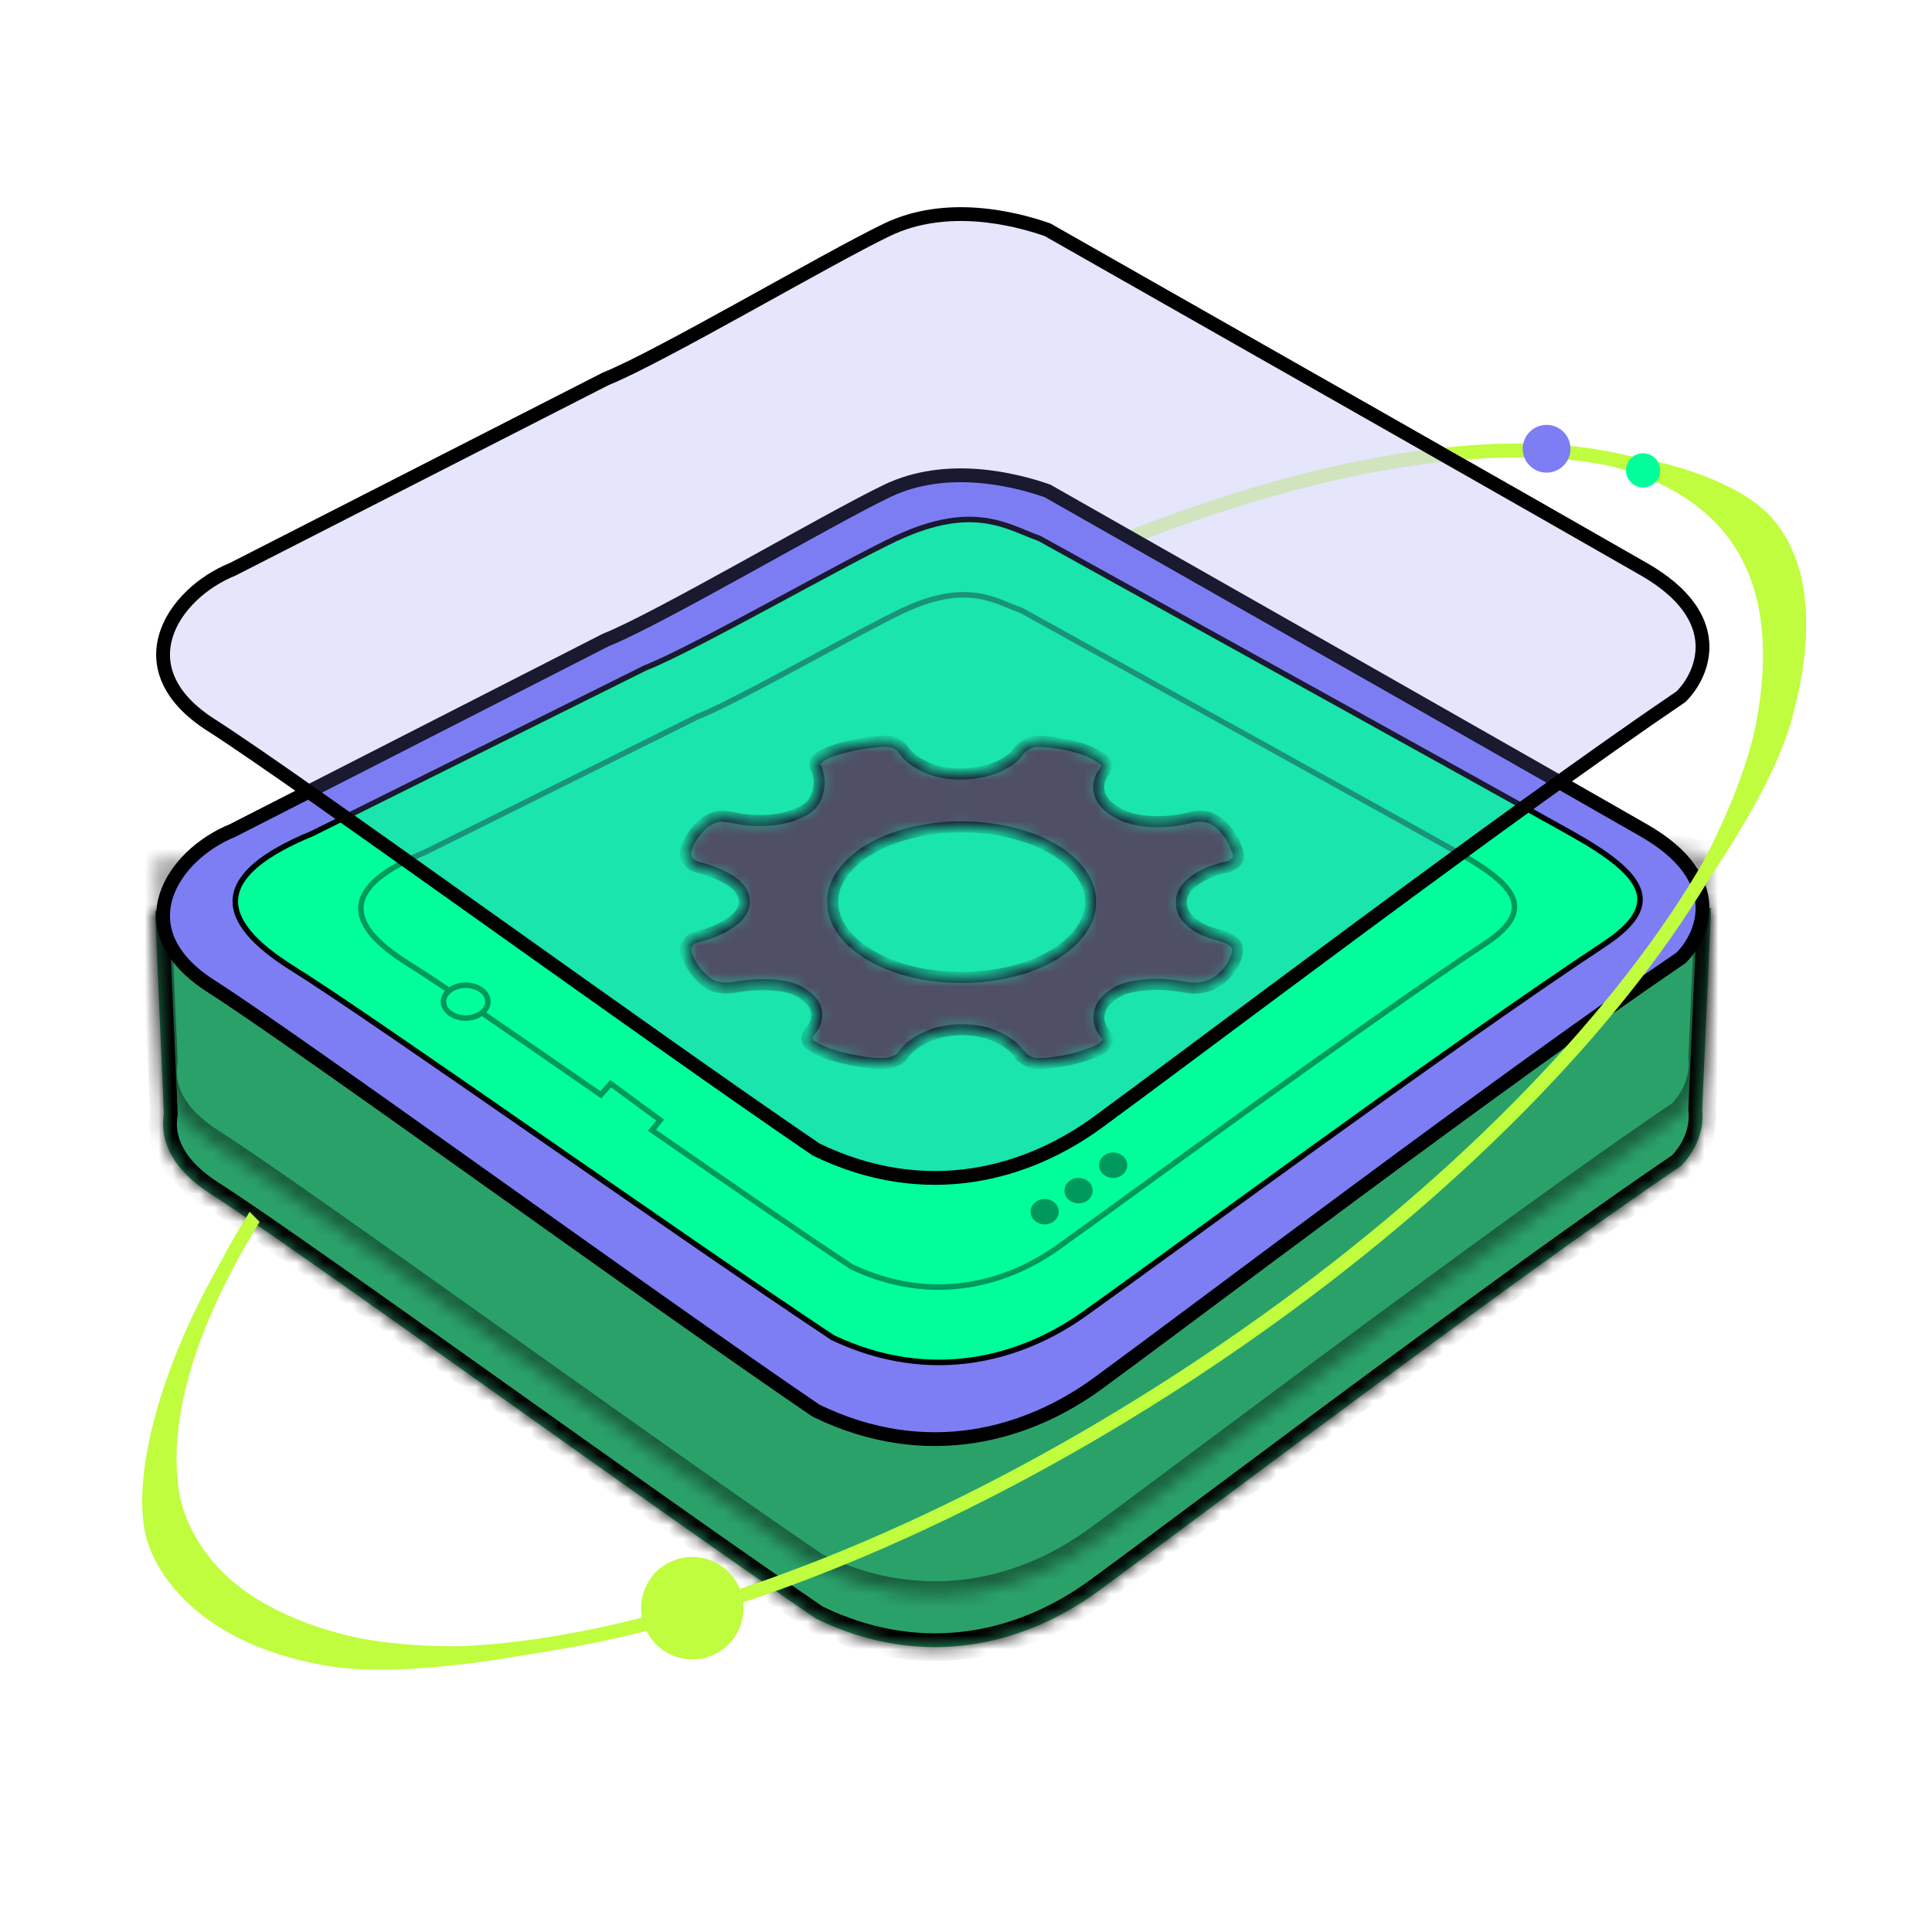 <svg xmlns="http://www.w3.org/2000/svg" width="140" height="140" fill="none" viewBox="0 0 140 140"><g clip-path="url(#clip0_1703_51561)"><path fill="#BFFD3E" fill-opacity=".4" fill-rule="evenodd" d="M128.056 51.138C129.027 46.58 128.554 42.7 126.591 39.697C124.629 36.694 121.265 34.703 116.7 33.764C112.13 32.822 106.432 32.954 99.964 34.139C87.032 36.508 71.221 43.051 55.63 53.241C40.039 63.431 27.7 75.286 20.339 86.18C16.658 91.629 14.25 96.794 13.278 101.358C12.306 105.916 12.78 109.796 14.742 112.799C16.705 115.802 20.068 117.792 24.633 118.732C29.203 119.673 34.901 119.542 41.369 118.357C54.301 115.987 70.113 109.444 85.703 99.255C101.294 89.065 113.633 77.21 120.994 66.316C124.676 60.867 127.083 55.701 128.056 51.138ZM86.251 100.092C117.599 79.603 136.035 52.318 127.428 39.15C118.822 25.981 86.431 31.915 55.083 52.404C23.734 72.893 5.298 100.177 13.905 113.346C22.512 126.515 54.902 120.58 86.251 100.092Z" clip-rule="evenodd"/><mask id="path-2-inside-1_1703_51561" fill="#fff"><path fill-rule="evenodd" d="M11.876 80.707L11.235 66.01H20.109L35.833 65.566L43.896 61.45C46.132 60.559 51.18 57.766 55.864 55.174C59.27 53.289 62.484 51.511 64.285 50.647C68.564 48.596 73.454 49.793 75.905 50.647C81.689 53.932 90.644 59.021 99.014 63.783L108.06 63.527L118.564 64.539L123.991 65.817L123.345 80.401C123.532 82.141 122.656 83.646 121.811 84.485C112.258 90.965 97.212 102.183 87.395 109.501C84.008 112.027 81.243 114.088 79.541 115.331C74.511 119.003 67.171 121.199 59.136 117.298C53.151 113.224 44.367 106.976 36.118 101.107C27.062 94.666 18.65 88.682 15.292 86.536C12.431 84.708 11.569 82.618 11.876 80.707Z" clip-rule="evenodd"/></mask><path fill="#2BA16A" fill-rule="evenodd" d="M11.876 80.707L11.235 66.01H20.109L35.833 65.566L43.896 61.45C46.132 60.559 51.18 57.766 55.864 55.174C59.27 53.289 62.484 51.511 64.285 50.647C68.564 48.596 73.454 49.793 75.905 50.647C81.689 53.932 90.644 59.021 99.014 63.783L108.06 63.527L118.564 64.539L123.991 65.817L123.345 80.401C123.532 82.141 122.656 83.646 121.811 84.485C112.258 90.965 97.212 102.183 87.395 109.501C84.008 112.027 81.243 114.088 79.541 115.331C74.511 119.003 67.171 121.199 59.136 117.298C53.151 113.224 44.367 106.976 36.118 101.107C27.062 94.666 18.65 88.682 15.292 86.536C12.431 84.708 11.569 82.618 11.876 80.707Z" clip-rule="evenodd"/><path fill="#000" d="M11.235 66.01V65.01H10.19L10.236 66.053L11.235 66.01ZM11.876 80.707L12.863 80.865L12.879 80.765L12.875 80.663L11.876 80.707ZM20.109 66.01V67.01H20.123L20.137 67.009L20.109 66.01ZM35.833 65.566L35.862 66.566L36.087 66.559L36.288 66.457L35.833 65.566ZM43.896 61.45L43.526 60.521L43.483 60.538L43.441 60.559L43.896 61.45ZM55.864 55.174L55.38 54.299L55.864 55.174ZM64.285 50.647L63.853 49.745V49.745L64.285 50.647ZM75.905 50.647L76.399 49.778L76.32 49.733L76.235 49.703L75.905 50.647ZM99.014 63.783L98.52 64.652L98.763 64.79L99.042 64.782L99.014 63.783ZM108.06 63.527L108.156 62.532L108.094 62.526L108.032 62.528L108.06 63.527ZM118.564 64.539L118.793 63.565L118.727 63.55L118.66 63.543L118.564 64.539ZM123.991 65.817L124.99 65.862L125.027 65.034L124.22 64.844L123.991 65.817ZM123.345 80.401L122.346 80.357L122.343 80.433L122.351 80.508L123.345 80.401ZM121.811 84.485L122.373 85.313L122.45 85.26L122.516 85.195L121.811 84.485ZM87.395 109.501L87.993 110.303L87.395 109.501ZM79.541 115.331L78.952 114.523H78.952L79.541 115.331ZM59.136 117.298L58.573 118.124L58.634 118.165L58.699 118.197L59.136 117.298ZM36.118 101.107L36.697 100.293L36.118 101.107ZM15.292 86.536L15.83 85.693L15.292 86.536ZM10.236 66.053L10.877 80.75L12.875 80.663L12.234 65.966L10.236 66.053ZM20.109 65.01H11.235V67.01H20.109V65.01ZM35.805 64.566L20.081 65.01L20.137 67.009L35.862 66.566L35.805 64.566ZM36.288 66.457L44.35 62.34L43.441 60.559L35.379 64.675L36.288 66.457ZM44.266 62.379C46.578 61.458 51.703 58.619 56.348 56.049L55.38 54.299C50.656 56.913 45.686 59.66 43.526 60.521L44.266 62.379ZM56.348 56.049C59.769 54.156 62.949 52.396 64.717 51.549L63.853 49.745C62.018 50.625 58.771 52.422 55.38 54.299L56.348 56.049ZM64.717 51.549C68.617 49.679 73.173 50.754 75.576 51.591L76.235 49.703C73.735 48.831 68.51 47.513 63.853 49.745L64.717 51.549ZM75.412 51.517C81.194 54.801 90.15 59.89 98.52 64.652L99.509 62.914C91.138 58.152 82.183 53.062 76.399 49.778L75.412 51.517ZM108.032 62.528L98.986 62.783L99.042 64.782L108.088 64.527L108.032 62.528ZM118.66 63.543L108.156 62.532L107.964 64.523L118.468 65.534L118.66 63.543ZM124.22 64.844L118.793 63.565L118.335 65.512L123.762 66.791L124.22 64.844ZM124.344 80.445L124.99 65.862L122.992 65.773L122.346 80.357L124.344 80.445ZM122.351 80.508C122.495 81.855 121.81 83.077 121.106 83.776L122.516 85.195C123.502 84.215 124.568 82.427 124.34 80.294L122.351 80.508ZM121.25 83.657C111.673 90.153 96.606 101.386 86.797 108.7L87.993 110.303C97.817 102.979 112.842 91.777 122.373 85.313L121.25 83.657ZM86.797 108.7C83.408 111.227 80.648 113.285 78.952 114.523L80.131 116.138C81.838 114.892 84.608 112.827 87.993 110.303L86.797 108.7ZM78.952 114.523C74.141 118.035 67.195 120.099 59.573 116.398L58.699 118.197C67.146 122.298 74.88 119.972 80.131 116.138L78.952 114.523ZM59.699 116.471C53.725 112.405 44.951 106.164 36.697 100.293L35.538 101.922C43.784 107.788 52.578 114.044 58.573 118.124L59.699 116.471ZM36.697 100.293C27.657 93.862 19.216 87.857 15.83 85.693L14.753 87.379C18.085 89.507 26.467 95.47 35.538 101.922L36.697 100.293ZM15.83 85.693C13.201 84.013 12.637 82.273 12.863 80.865L10.888 80.548C10.501 82.962 11.662 85.403 14.753 87.379L15.83 85.693Z" mask="url(#path-2-inside-1_1703_51561)"/><mask id="path-4-inside-2_1703_51561" fill="#fff"><path fill-rule="evenodd" d="M11.876 76.936L11.235 62.24H20.109L35.833 61.796L43.896 57.68C46.132 56.789 51.18 53.996 55.864 51.404C59.27 49.519 62.484 47.74 64.285 46.877C68.564 44.826 73.454 46.023 75.905 46.877C81.689 50.162 90.645 55.251 99.015 60.013L108.06 59.758L118.564 60.769L123.991 62.047L123.345 76.631C123.532 78.371 122.656 79.876 121.811 80.715C112.258 87.195 97.212 98.412 87.395 105.731C84.008 108.257 81.243 110.318 79.541 111.56C74.511 115.233 67.171 117.429 59.136 113.528C53.151 109.454 44.367 103.206 36.118 97.337C27.062 90.896 18.65 84.912 15.292 82.766C12.431 80.938 11.569 78.847 11.876 76.936Z" clip-rule="evenodd"/></mask><path fill="#000" fill-opacity=".4" d="M11.235 62.24V61.24H10.19L10.236 62.283L11.235 62.24ZM11.876 76.936L12.863 77.095L12.879 76.995L12.875 76.893L11.876 76.936ZM20.109 62.24V63.24H20.123L20.137 63.24L20.109 62.24ZM35.833 61.796L35.861 62.796L36.086 62.789L36.287 62.687L35.833 61.796ZM43.896 57.68L43.526 56.751L43.483 56.768L43.441 56.789L43.896 57.68ZM55.864 51.404L55.38 50.529L55.864 51.404ZM64.285 46.877L63.853 45.975V45.975L64.285 46.877ZM75.905 46.877L76.399 46.008L76.32 45.963L76.235 45.933L75.905 46.877ZM99.015 60.013L98.52 60.882L98.763 61.02L99.043 61.013L99.015 60.013ZM108.06 59.758L108.156 58.762L108.094 58.756L108.032 58.758L108.06 59.758ZM118.564 60.769L118.793 59.796L118.727 59.78L118.66 59.774L118.564 60.769ZM123.991 62.047L124.99 62.092L125.027 61.264L124.22 61.074L123.991 62.047ZM123.345 76.631L122.346 76.587L122.343 76.662L122.351 76.738L123.345 76.631ZM121.811 80.715L122.373 81.543L122.45 81.49L122.516 81.424L121.811 80.715ZM87.395 105.731L87.993 106.533L87.395 105.731ZM79.541 111.56L78.952 110.753H78.952L79.541 111.56ZM59.136 113.528L58.573 114.354L58.634 114.395L58.699 114.427L59.136 113.528ZM36.118 97.337L36.697 96.522L36.118 97.337ZM15.292 82.766L15.83 81.923H15.83L15.292 82.766ZM10.236 62.283L10.877 76.98L12.875 76.893L12.234 62.196L10.236 62.283ZM20.109 61.24H11.235V63.24H20.109V61.24ZM35.804 60.797L20.081 61.24L20.137 63.24L35.861 62.796L35.804 60.797ZM36.287 62.687L44.35 58.57L43.441 56.789L35.378 60.906L36.287 62.687ZM44.266 58.609C46.578 57.688 51.703 54.849 56.348 52.279L55.38 50.529C50.656 53.143 45.686 55.89 43.526 56.751L44.266 58.609ZM56.348 52.279C59.769 50.386 62.949 48.626 64.717 47.779L63.853 45.975C62.018 46.855 58.771 48.652 55.38 50.529L56.348 52.279ZM64.717 47.779C68.617 45.909 73.173 46.984 75.576 47.821L76.235 45.933C73.735 45.061 68.51 43.743 63.853 45.975L64.717 47.779ZM75.412 47.746C81.195 51.031 90.15 56.12 98.52 60.882L99.509 59.144C91.139 54.382 82.183 49.292 76.399 46.008L75.412 47.746ZM108.032 58.758L98.987 59.013L99.043 61.013L108.088 60.757L108.032 58.758ZM118.66 59.774L108.156 58.762L107.964 60.753L118.468 61.764L118.66 59.774ZM124.22 61.074L118.793 59.796L118.335 61.742L123.762 63.021L124.22 61.074ZM124.344 76.675L124.99 62.092L122.992 62.003L122.346 76.587L124.344 76.675ZM122.351 76.738C122.495 78.085 121.81 79.307 121.106 80.006L122.516 81.424C123.502 80.445 124.568 78.657 124.34 76.525L122.351 76.738ZM121.25 79.887C111.673 86.383 96.606 97.616 86.797 104.929L87.993 106.533C97.817 99.208 112.842 88.007 122.373 81.543L121.25 79.887ZM86.797 104.929C83.408 107.457 80.648 109.514 78.952 110.753L80.131 112.368C81.838 111.122 84.608 109.057 87.993 106.533L86.797 104.929ZM78.952 110.753C74.141 114.265 67.195 116.329 59.573 112.628L58.699 114.427C67.146 118.528 74.88 116.201 80.131 112.368L78.952 110.753ZM59.699 112.701C53.725 108.635 44.951 102.393 36.697 96.522L35.538 98.152C43.784 104.018 52.578 110.274 58.573 114.354L59.699 112.701ZM36.697 96.522C27.657 90.092 19.216 84.087 15.83 81.923L14.753 83.608C18.085 85.737 26.467 91.7 35.538 98.152L36.697 96.522ZM15.83 81.923C13.201 80.243 12.637 78.503 12.863 77.095L10.888 76.778C10.501 79.192 11.662 81.633 14.753 83.608L15.83 81.923Z" mask="url(#path-4-inside-2_1703_51561)"/><path fill="#7D7DF4" stroke="#000" d="M16.852 60.184L43.896 46.377C47.758 44.839 60.006 37.625 64.285 35.574C68.563 33.523 73.454 34.72 75.905 35.574C87.79 42.325 113.076 56.697 119.137 60.184C125.198 63.67 123.445 67.789 121.811 69.412C108.96 78.128 86.173 95.416 79.541 100.258C74.51 103.93 67.17 106.126 59.136 102.225C46.582 93.68 21.71 75.565 15.292 71.463C8.874 67.362 12.513 61.941 16.852 60.184Z"/><path fill="#00FF9B" stroke="#000" stroke-width=".4" d="M22.636 60.397L46.759 48.398C50.204 47.061 61.129 40.791 64.945 39.009C70.641 36.349 73.124 38.266 75.31 39.009C85.912 44.876 108.465 57.367 113.872 60.397C119.278 63.428 120.58 65.561 116.257 68.418C104.795 75.993 84.469 91.019 78.553 95.227C74.066 98.419 67.519 100.327 60.352 96.936C49.155 89.51 26.969 73.765 21.245 70.201C15.52 66.636 15.355 63.395 22.636 60.397Z"/><path stroke="#000" stroke-opacity=".4" stroke-width=".4" d="M30.734 61.789L50.546 51.934C53.375 50.836 62.347 45.687 65.482 44.223C70.16 42.038 72.199 43.613 73.995 44.223C82.701 49.042 101.224 59.301 105.664 61.789C110.104 64.278 111.174 66.03 107.623 68.376C98.209 74.598 81.516 86.938 76.658 90.394C72.973 93.015 67.596 94.582 61.71 91.798C57.901 89.272 52.543 85.573 47.24 81.899L47.843 81.166C47.419 80.872 44.668 78.82 44.247 78.528L43.537 79.333C37.414 75.09 31.889 71.271 29.592 69.84C24.89 66.913 24.755 64.251 30.734 61.789Z"/><ellipse cx="33.746" cy="72.582" fill="#00FF9B" rx="1.81" ry="1.388"/><path stroke="#000" stroke-opacity=".4" stroke-width=".4" d="M35.356 72.582C35.356 72.89 35.193 73.183 34.904 73.405C34.614 73.627 34.205 73.77 33.746 73.77C33.286 73.77 32.877 73.627 32.587 73.405C32.298 73.183 32.135 72.89 32.135 72.582C32.135 72.274 32.298 71.981 32.587 71.759C32.877 71.537 33.286 71.394 33.746 71.394C34.205 71.394 34.614 71.537 34.904 71.759C35.193 71.981 35.356 72.274 35.356 72.582Z"/><ellipse cx="75.7" cy="87.803" fill="#000" fill-opacity=".4" rx="1.022" ry=".921"/><ellipse cx="78.158" cy="86.278" fill="#000" fill-opacity=".4" rx="1.022" ry=".921"/><ellipse cx="80.664" cy="84.436" fill="#000" fill-opacity=".4" rx="1.022" ry=".921"/><mask id="path-14-inside-3_1703_51561" fill="#fff"><path d="M89.637 68.572C89.694 68.773 89.68 69.015 89.594 69.299C89.508 69.584 89.365 69.872 89.165 70.165C88.964 70.457 88.721 70.72 88.434 70.954C88.148 71.189 87.833 71.356 87.489 71.456C87.145 71.556 86.845 71.606 86.587 71.606C86.329 71.606 86.043 71.573 85.728 71.506C85.442 71.456 85.084 71.41 84.654 71.368C84.224 71.326 83.788 71.318 83.344 71.343C82.9 71.368 82.456 71.422 82.012 71.506C81.568 71.59 81.189 71.732 80.874 71.933C80.186 72.35 79.785 72.827 79.671 73.362C79.556 73.897 79.685 74.407 80.058 74.892C80.344 75.226 80.301 75.56 79.929 75.895C79.757 76.028 79.485 76.166 79.112 76.308C78.74 76.451 78.332 76.58 77.888 76.697C77.444 76.814 76.979 76.906 76.492 76.973C76.005 77.04 75.576 77.073 75.203 77.073C74.946 77.073 74.702 77.015 74.473 76.898C74.244 76.781 74.087 76.656 74.001 76.522H73.958C73.643 76.003 73.106 75.556 72.347 75.18C71.588 74.804 70.707 74.616 69.705 74.616C68.731 74.616 67.851 74.804 67.063 75.18C66.275 75.556 65.724 75.995 65.409 76.497C65.266 76.697 65.051 76.844 64.765 76.936C64.478 77.027 64.163 77.073 63.82 77.073C63.419 77.073 62.968 77.032 62.467 76.948C61.965 76.864 61.464 76.76 60.963 76.635C60.462 76.509 60.011 76.363 59.61 76.196C59.209 76.028 58.908 75.861 58.708 75.694C58.565 75.577 58.486 75.439 58.472 75.28C58.457 75.121 58.565 74.9 58.794 74.616C59.109 74.231 59.23 73.792 59.159 73.299C59.087 72.806 58.722 72.35 58.063 71.933C57.663 71.682 57.176 71.519 56.603 71.443C56.03 71.368 55.486 71.339 54.971 71.356C54.369 71.372 53.754 71.439 53.123 71.556C52.722 71.623 52.322 71.606 51.921 71.506C51.606 71.439 51.312 71.285 51.04 71.042C50.768 70.8 50.525 70.532 50.31 70.24C50.095 69.947 49.93 69.646 49.816 69.337C49.701 69.028 49.673 68.773 49.73 68.572C49.816 68.204 50.102 67.97 50.589 67.87C51.448 67.669 52.221 67.339 52.909 66.879C53.596 66.419 53.94 65.905 53.94 65.337C53.94 64.752 53.596 64.242 52.909 63.807C52.221 63.373 51.448 63.055 50.589 62.854C50.331 62.804 50.117 62.683 49.945 62.491C49.773 62.298 49.687 62.102 49.687 61.901C49.687 61.684 49.744 61.442 49.859 61.174C49.973 60.907 50.124 60.647 50.31 60.397C50.496 60.146 50.711 59.916 50.954 59.707C51.197 59.498 51.462 59.343 51.749 59.243C51.978 59.16 52.2 59.126 52.415 59.143C52.63 59.16 52.866 59.193 53.123 59.243C53.983 59.444 54.877 59.506 55.808 59.431C56.739 59.356 57.562 59.118 58.278 58.716C58.622 58.516 58.873 58.269 59.03 57.977C59.188 57.684 59.288 57.396 59.331 57.111C59.374 56.827 59.374 56.568 59.331 56.334C59.288 56.1 59.252 55.933 59.223 55.833C59.166 55.732 59.116 55.615 59.073 55.481C59.03 55.348 59.051 55.231 59.138 55.13C59.309 54.896 59.617 54.691 60.061 54.516C60.505 54.34 60.985 54.194 61.5 54.077C62.016 53.96 62.517 53.872 63.004 53.814C63.49 53.755 63.877 53.726 64.163 53.726C64.536 53.726 64.829 53.797 65.044 53.939C65.259 54.081 65.409 54.227 65.495 54.378C65.81 54.829 66.326 55.226 67.042 55.569C67.757 55.912 68.602 56.083 69.576 56.083C70.578 56.083 71.466 55.92 72.239 55.594C73.013 55.268 73.557 54.855 73.872 54.353C73.986 54.219 74.165 54.081 74.409 53.939C74.652 53.797 74.903 53.726 75.16 53.726C75.561 53.726 75.998 53.759 76.471 53.826C76.943 53.893 77.409 53.985 77.867 54.102C78.325 54.219 78.747 54.37 79.134 54.553C79.521 54.737 79.829 54.938 80.058 55.155C80.201 55.289 80.244 55.435 80.186 55.594C80.129 55.753 80.072 55.866 80.015 55.933C79.642 56.418 79.528 56.928 79.671 57.462C79.814 57.998 80.229 58.466 80.917 58.867C81.604 59.268 82.449 59.49 83.451 59.532C84.454 59.573 85.384 59.477 86.243 59.243C86.472 59.16 86.752 59.126 87.081 59.143C87.41 59.16 87.69 59.235 87.919 59.368C88.348 59.602 88.728 59.958 89.057 60.434C89.386 60.911 89.608 61.391 89.723 61.876C89.78 62.16 89.701 62.382 89.487 62.541C89.272 62.7 89.05 62.804 88.821 62.854C87.933 63.038 87.174 63.36 86.544 63.82C85.914 64.279 85.599 64.802 85.599 65.387C85.599 65.956 85.864 66.453 86.394 66.879C86.924 67.306 87.618 67.611 88.477 67.795C88.678 67.862 88.849 67.928 88.993 67.995C89.308 68.146 89.522 68.338 89.637 68.572ZM69.662 70.829C70.951 70.829 72.168 70.687 73.313 70.403C74.459 70.118 75.454 69.726 76.299 69.224C77.144 68.722 77.809 68.141 78.296 67.481C78.783 66.821 79.027 66.114 79.027 65.362C79.027 64.61 78.783 63.903 78.296 63.243C77.809 62.583 77.144 62.006 76.299 61.513C75.454 61.019 74.459 60.631 73.313 60.346C72.168 60.062 70.951 59.92 69.662 59.92C68.373 59.92 67.163 60.062 66.032 60.346C64.901 60.631 63.913 61.019 63.068 61.513C62.223 62.006 61.557 62.583 61.071 63.243C60.584 63.903 60.34 64.61 60.34 65.362C60.34 66.114 60.584 66.821 61.071 67.481C61.557 68.141 62.223 68.722 63.068 69.224C63.913 69.726 64.901 70.118 66.032 70.403C67.163 70.687 68.373 70.829 69.662 70.829Z"/></mask><path fill="#434343" stroke="#000" stroke-width=".8" d="M89.637 68.572C89.694 68.773 89.68 69.015 89.594 69.299C89.508 69.584 89.365 69.872 89.165 70.165C88.964 70.457 88.721 70.72 88.434 70.954C88.148 71.189 87.833 71.356 87.489 71.456C87.145 71.556 86.845 71.606 86.587 71.606C86.329 71.606 86.043 71.573 85.728 71.506C85.442 71.456 85.084 71.41 84.654 71.368C84.224 71.326 83.788 71.318 83.344 71.343C82.9 71.368 82.456 71.422 82.012 71.506C81.568 71.59 81.189 71.732 80.874 71.933C80.186 72.35 79.785 72.827 79.671 73.362C79.556 73.897 79.685 74.407 80.058 74.892C80.344 75.226 80.301 75.56 79.929 75.895C79.757 76.028 79.485 76.166 79.112 76.308C78.74 76.451 78.332 76.58 77.888 76.697C77.444 76.814 76.979 76.906 76.492 76.973C76.005 77.04 75.576 77.073 75.203 77.073C74.946 77.073 74.702 77.015 74.473 76.898C74.244 76.781 74.087 76.656 74.001 76.522H73.958C73.643 76.003 73.106 75.556 72.347 75.18C71.588 74.804 70.707 74.616 69.705 74.616C68.731 74.616 67.851 74.804 67.063 75.18C66.275 75.556 65.724 75.995 65.409 76.497C65.266 76.697 65.051 76.844 64.765 76.936C64.478 77.027 64.163 77.073 63.82 77.073C63.419 77.073 62.968 77.032 62.467 76.948C61.965 76.864 61.464 76.76 60.963 76.635C60.462 76.509 60.011 76.363 59.61 76.196C59.209 76.028 58.908 75.861 58.708 75.694C58.565 75.577 58.486 75.439 58.472 75.28C58.457 75.121 58.565 74.9 58.794 74.616C59.109 74.231 59.23 73.792 59.159 73.299C59.087 72.806 58.722 72.35 58.063 71.933C57.663 71.682 57.176 71.519 56.603 71.443C56.03 71.368 55.486 71.339 54.971 71.356C54.369 71.372 53.754 71.439 53.123 71.556C52.722 71.623 52.322 71.606 51.921 71.506C51.606 71.439 51.312 71.285 51.04 71.042C50.768 70.8 50.525 70.532 50.31 70.24C50.095 69.947 49.93 69.646 49.816 69.337C49.701 69.028 49.673 68.773 49.73 68.572C49.816 68.204 50.102 67.97 50.589 67.87C51.448 67.669 52.221 67.339 52.909 66.879C53.596 66.419 53.94 65.905 53.94 65.337C53.94 64.752 53.596 64.242 52.909 63.807C52.221 63.373 51.448 63.055 50.589 62.854C50.331 62.804 50.117 62.683 49.945 62.491C49.773 62.298 49.687 62.102 49.687 61.901C49.687 61.684 49.744 61.442 49.859 61.174C49.973 60.907 50.124 60.647 50.31 60.397C50.496 60.146 50.711 59.916 50.954 59.707C51.197 59.498 51.462 59.343 51.749 59.243C51.978 59.16 52.2 59.126 52.415 59.143C52.63 59.16 52.866 59.193 53.123 59.243C53.983 59.444 54.877 59.506 55.808 59.431C56.739 59.356 57.562 59.118 58.278 58.716C58.622 58.516 58.873 58.269 59.03 57.977C59.188 57.684 59.288 57.396 59.331 57.111C59.374 56.827 59.374 56.568 59.331 56.334C59.288 56.1 59.252 55.933 59.223 55.833C59.166 55.732 59.116 55.615 59.073 55.481C59.03 55.348 59.051 55.231 59.138 55.13C59.309 54.896 59.617 54.691 60.061 54.516C60.505 54.34 60.985 54.194 61.5 54.077C62.016 53.96 62.517 53.872 63.004 53.814C63.49 53.755 63.877 53.726 64.163 53.726C64.536 53.726 64.829 53.797 65.044 53.939C65.259 54.081 65.409 54.227 65.495 54.378C65.81 54.829 66.326 55.226 67.042 55.569C67.757 55.912 68.602 56.083 69.576 56.083C70.578 56.083 71.466 55.92 72.239 55.594C73.013 55.268 73.557 54.855 73.872 54.353C73.986 54.219 74.165 54.081 74.409 53.939C74.652 53.797 74.903 53.726 75.16 53.726C75.561 53.726 75.998 53.759 76.471 53.826C76.943 53.893 77.409 53.985 77.867 54.102C78.325 54.219 78.747 54.37 79.134 54.553C79.521 54.737 79.829 54.938 80.058 55.155C80.201 55.289 80.244 55.435 80.186 55.594C80.129 55.753 80.072 55.866 80.015 55.933C79.642 56.418 79.528 56.928 79.671 57.462C79.814 57.998 80.229 58.466 80.917 58.867C81.604 59.268 82.449 59.49 83.451 59.532C84.454 59.573 85.384 59.477 86.243 59.243C86.472 59.16 86.752 59.126 87.081 59.143C87.41 59.16 87.69 59.235 87.919 59.368C88.348 59.602 88.728 59.958 89.057 60.434C89.386 60.911 89.608 61.391 89.723 61.876C89.78 62.16 89.701 62.382 89.487 62.541C89.272 62.7 89.05 62.804 88.821 62.854C87.933 63.038 87.174 63.36 86.544 63.82C85.914 64.279 85.599 64.802 85.599 65.387C85.599 65.956 85.864 66.453 86.394 66.879C86.924 67.306 87.618 67.611 88.477 67.795C88.678 67.862 88.849 67.928 88.993 67.995C89.308 68.146 89.522 68.338 89.637 68.572ZM69.662 70.829C70.951 70.829 72.168 70.687 73.313 70.403C74.459 70.118 75.454 69.726 76.299 69.224C77.144 68.722 77.809 68.141 78.296 67.481C78.783 66.821 79.027 66.114 79.027 65.362C79.027 64.61 78.783 63.903 78.296 63.243C77.809 62.583 77.144 62.006 76.299 61.513C75.454 61.019 74.459 60.631 73.313 60.346C72.168 60.062 70.951 59.92 69.662 59.92C68.373 59.92 67.163 60.062 66.032 60.346C64.901 60.631 63.913 61.019 63.068 61.513C62.223 62.006 61.557 62.583 61.071 63.243C60.584 63.903 60.34 64.61 60.34 65.362C60.34 66.114 60.584 66.821 61.071 67.481C61.557 68.141 62.223 68.722 63.068 69.224C63.913 69.726 64.901 70.118 66.032 70.403C67.163 70.687 68.373 70.829 69.662 70.829Z" mask="url(#path-14-inside-3_1703_51561)"/><path fill="#7D7DF4" fill-opacity=".2" stroke="#000" d="M16.852 41.256L43.896 27.449C47.758 25.911 60.006 18.697 64.285 16.646C68.564 14.595 73.454 15.792 75.905 16.646C87.79 23.397 113.076 37.769 119.137 41.256C125.199 44.742 123.445 48.861 121.811 50.484C108.961 59.2 86.173 76.488 79.541 81.33C74.511 85.002 67.171 87.198 59.136 83.297C46.582 74.752 21.71 56.637 15.292 52.535C8.874 48.434 12.514 43.013 16.852 41.256Z"/><path fill="#BFFD3E" fill-rule="evenodd" d="M106.309 33.294C110.194 32.989 113.691 33.144 116.7 33.764C121.265 34.703 124.629 36.694 126.591 39.697C128.554 42.7 129.027 46.58 128.056 51.138C127.083 55.701 124.676 60.867 120.994 66.316C113.633 77.21 101.294 89.065 85.704 99.255C70.113 109.444 54.302 115.987 41.37 118.357C34.901 119.542 29.203 119.673 24.633 118.732C20.069 117.792 16.705 115.802 14.742 112.799C12.78 109.796 12.307 105.916 13.278 101.358C14.109 97.459 15.987 93.121 18.812 88.543L18.088 87.813C11.762 97.981 9.889 107.201 13.905 113.346C22.512 126.515 54.902 120.58 86.251 100.092C117.599 79.603 136.035 52.318 127.428 39.15C123.682 33.418 115.43 31.305 104.719 32.437L106.309 33.294Z" clip-rule="evenodd"/><path fill="#BFFD3E" d="M127.35 51.904C129.743 37.859 121.298 32.821 107.134 32.595C116.755 31.755 125.094 34.187 128.102 37.217C130.368 39.499 132.1 44.052 129.797 52.263C127.982 58.734 120.495 68.703 116.798 73.065C116.502 73.438 116.257 73.721 116.078 73.898C116.297 73.65 116.538 73.371 116.798 73.065C119.412 69.775 126.066 59.438 127.35 51.904Z"/><path fill="#BFFD3E" d="M24.625 118.372C10.872 114.648 10.239 104.431 15.98 91.48C11.179 99.86 9.316 108.06 10.803 112.062C11.923 115.076 15.504 119.387 23.923 120.744C30.558 121.813 42.749 119.203 48.26 117.679C48.723 117.567 49.082 117.463 49.318 117.375C49.001 117.47 48.647 117.572 48.26 117.679C44.176 118.67 32.002 120.37 24.625 118.372Z"/><ellipse cx="112.072" cy="32.519" fill="#7D7DF4" rx="1.731" ry="1.731" transform="rotate(-44.793 112.072 32.519)"/><ellipse cx="119.064" cy="34.084" fill="#00FF9B" rx="1.237" ry="1.237" transform="rotate(-44.793 119.064 34.084)"/><circle cx="50.168" cy="116.532" r="3.71" fill="#BFFD3E" transform="rotate(-44.793 50.168 116.532)"/></g><defs><clipPath id="clip0_1703_51561"><rect width="140" height="140" fill="#fff"/></clipPath></defs></svg>